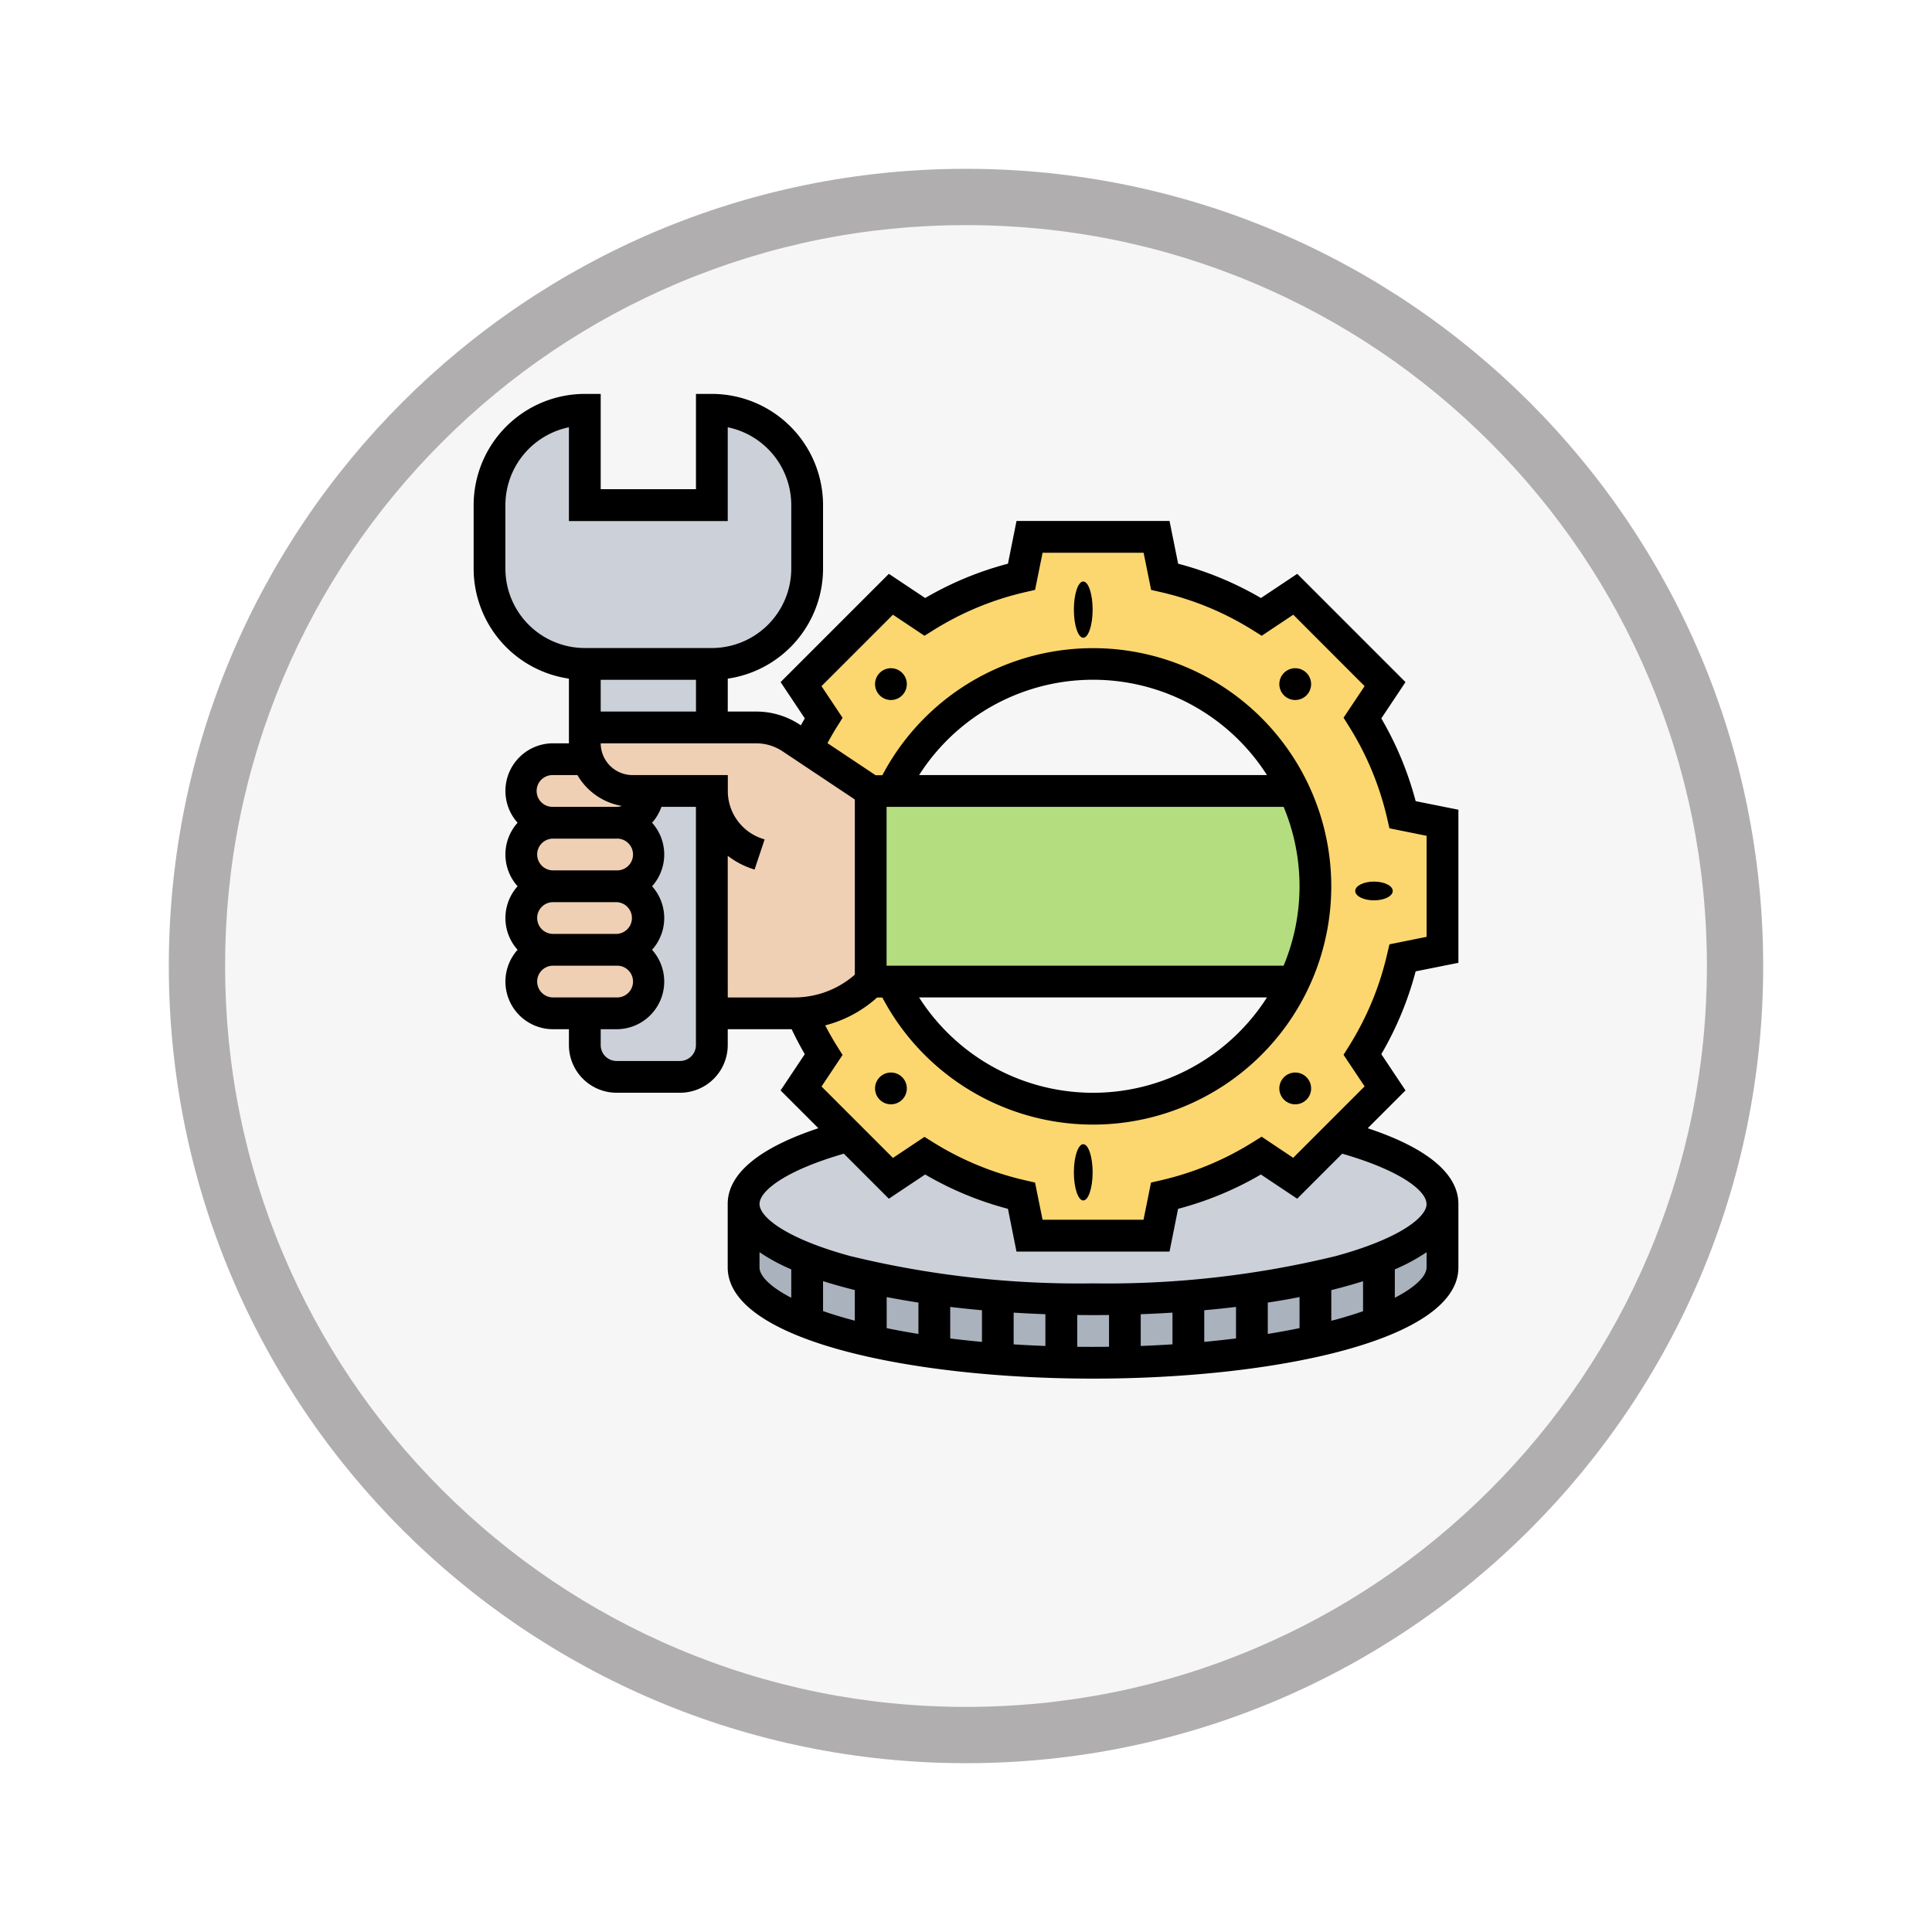 <svg xmlns="http://www.w3.org/2000/svg" xmlns:xlink="http://www.w3.org/1999/xlink" width="103" height="103" viewBox="0 0 103 103">
  <defs>
    <filter id="Trazado_978624" x="0" y="0" width="103" height="103" filterUnits="userSpaceOnUse">
      <feOffset dy="3" input="SourceAlpha"/>
      <feGaussianBlur stdDeviation="3" result="blur"/>
      <feFlood flood-opacity="0.161"/>
      <feComposite operator="in" in2="blur"/>
      <feComposite in="SourceGraphic"/>
    </filter>
  </defs>
  <g id="Grupo_1231451" data-name="Grupo 1231451" transform="translate(-615.125 -1680)">
    <g id="Grupo_1220054" data-name="Grupo 1220054" transform="translate(624.125 1686)">
      <g id="Grupo_1218068" data-name="Grupo 1218068">
        <g id="Grupo_1213565" data-name="Grupo 1213565">
          <g id="Grupo_1210098" data-name="Grupo 1210098">
            <g id="Grupo_1178144" data-name="Grupo 1178144">
              <g id="Grupo_1177896" data-name="Grupo 1177896">
                <g id="Grupo_1176881" data-name="Grupo 1176881">
                  <g id="Grupo_1175148" data-name="Grupo 1175148">
                    <g id="Grupo_1173798" data-name="Grupo 1173798">
                      <g id="Grupo_1171925" data-name="Grupo 1171925">
                        <g id="Grupo_1164524" data-name="Grupo 1164524">
                          <g id="Grupo_1144123" data-name="Grupo 1144123">
                            <g transform="matrix(1, 0, 0, 1, -9, -6)" filter="url(#Trazado_978624)">
                              <g id="Trazado_978624-2" data-name="Trazado 978624" transform="translate(9 6)" fill="#f6f6f6">
                                <path d="M 42.5 83.5 C 36.964 83.5 31.595 82.416 26.541 80.279 C 21.659 78.214 17.274 75.257 13.509 71.491 C 9.743 67.726 6.786 63.341 4.721 58.459 C 2.584 53.405 1.5 48.036 1.5 42.5 C 1.5 36.964 2.584 31.595 4.721 26.541 C 6.786 21.659 9.743 17.274 13.509 13.509 C 17.274 9.743 21.659 6.786 26.541 4.721 C 31.595 2.584 36.964 1.5 42.5 1.5 C 48.036 1.5 53.405 2.584 58.459 4.721 C 63.341 6.786 67.726 9.743 71.491 13.509 C 75.257 17.274 78.214 21.659 80.279 26.541 C 82.416 31.595 83.5 36.964 83.5 42.5 C 83.5 48.036 82.416 53.405 80.279 58.459 C 78.214 63.341 75.257 67.726 71.491 71.491 C 67.726 75.257 63.341 78.214 58.459 80.279 C 53.405 82.416 48.036 83.5 42.5 83.5 Z" stroke="none"/>
                                <path d="M 42.5 3 C 37.166 3 31.994 4.044 27.126 6.103 C 22.422 8.092 18.198 10.941 14.569 14.569 C 10.941 18.198 8.092 22.422 6.103 27.126 C 4.044 31.994 3 37.166 3 42.5 C 3 47.834 4.044 53.006 6.103 57.874 C 8.092 62.578 10.941 66.802 14.569 70.431 C 18.198 74.059 22.422 76.908 27.126 78.897 C 31.994 80.956 37.166 82 42.5 82 C 47.834 82 53.006 80.956 57.874 78.897 C 62.578 76.908 66.802 74.059 70.431 70.431 C 74.059 66.802 76.908 62.578 78.897 57.874 C 80.956 53.006 82 47.834 82 42.5 C 82 37.166 80.956 31.994 78.897 27.126 C 76.908 22.422 74.059 18.198 70.431 14.569 C 66.802 10.941 62.578 8.092 57.874 6.103 C 53.006 4.044 47.834 3 42.5 3 M 42.5 0 C 65.972 0 85 19.028 85 42.5 C 85 65.972 65.972 85 42.5 85 C 19.028 85 0 65.972 0 42.5 C 0 19.028 19.028 0 42.5 0 Z" stroke="none" fill="#b0aeae"/>
                              </g>
                            </g>
                          </g>
                        </g>
                      </g>
                    </g>
                  </g>
                </g>
              </g>
            </g>
          </g>
        </g>
      </g>
    </g>
    <g id="rueda-dentada" transform="translate(640.376 1701)">
      <g id="Grupo_1231449" data-name="Grupo 1231449" transform="translate(0.847 0.847)">
        <g id="Grupo_1231437" data-name="Grupo 1231437" transform="translate(13.548 42.337)">
          <path id="Trazado_1175038" data-name="Trazado 1175038" d="M173.257,408v3.387c0,2.806-8.34,5.08-18.628,5.08S136,414.193,136,411.387V408c0,2.806,8.34,5.08,18.628,5.08S173.257,410.806,173.257,408Z" transform="translate(-136 -408)" fill="#aab2bd"/>
        </g>
        <g id="Grupo_1231438" data-name="Grupo 1231438" transform="translate(13.548 38.709)">
          <path id="Trazado_1175039" data-name="Trazado 1175039" d="M167.666,373.72c3.45.922,5.591,2.207,5.591,3.628,0,2.806-8.34,5.08-18.628,5.08S136,380.154,136,377.348c0-1.421,2.14-2.706,5.591-3.628l2.261,2.261,1.8-1.2a16.817,16.817,0,0,0,5.161,2.14l.424,2.124h6.774l.424-2.124a16.818,16.818,0,0,0,5.161-2.14l1.8,1.2Z" transform="translate(-136 -373.72)" fill="#ccd1d9"/>
        </g>
        <g id="Grupo_1231439" data-name="Grupo 1231439" transform="translate(16.609 6.774)">
          <path id="Trazado_1175040" data-name="Trazado 1175040" d="M199.116,87.241v6.774l-2.124.424a16.817,16.817,0,0,1-2.14,5.161l1.2,1.8-2.53,2.53-2.261,2.261-1.8-1.2a16.817,16.817,0,0,1-5.161,2.14l-.424,2.124H177.1l-.424-2.124a16.817,16.817,0,0,1-5.161-2.14l-1.8,1.2-2.261-2.261-2.53-2.53,1.2-1.8a16.888,16.888,0,0,1-1.167-2.213,5.782,5.782,0,0,0,3.677-1.679h1.141a11.858,11.858,0,0,0,21.426,0h0a11.881,11.881,0,0,0,0-10.161h0a11.858,11.858,0,0,0-21.426,0h-1.141l-3.4-2.27a16.742,16.742,0,0,1,.9-1.622l-1.2-1.8,4.79-4.79,1.8,1.2a16.817,16.817,0,0,1,5.161-2.14L177.1,72h6.774l.424,2.124a16.817,16.817,0,0,1,5.161,2.14l1.8-1.2,4.79,4.79-1.2,1.8a16.817,16.817,0,0,1,2.14,5.161Z" transform="translate(-164.92 -72)" fill="#fcd770"/>
        </g>
        <g id="Grupo_1231440" data-name="Grupo 1231440" transform="translate(20.322 20.322)">
          <path id="Trazado_1175041" data-name="Trazado 1175041" d="M222.568,200a11.881,11.881,0,0,1,0,10.161H200V200h22.567Z" transform="translate(-200 -200)" fill="#b4dd7f"/>
        </g>
        <g id="Grupo_1231441" data-name="Grupo 1231441" transform="translate(5.08 20.322)">
          <path id="Trazado_1175042" data-name="Trazado 1175042" d="M62.774,211.854v1.694a1.693,1.693,0,0,1-1.693,1.693H57.693A1.693,1.693,0,0,1,56,213.548v-1.694h1.693a1.693,1.693,0,1,0,0-3.387,1.693,1.693,0,0,0,0-3.387,1.693,1.693,0,1,0,0-3.387A1.693,1.693,0,0,0,59.387,200h3.387Z" transform="translate(-56 -200)" fill="#ccd1d9"/>
        </g>
        <g id="Grupo_1231442" data-name="Grupo 1231442">
          <path id="Trazado_1175043" data-name="Trazado 1175043" d="M24.935,13.08v3.387a5.08,5.08,0,0,1-5.08,5.08H13.08A5.08,5.08,0,0,1,8,16.467V13.08A5.08,5.08,0,0,1,13.08,8v5.08h6.774V8a5.081,5.081,0,0,1,5.08,5.08Z" transform="translate(-8 -8)" fill="#ccd1d9"/>
        </g>
        <g id="Grupo_1231443" data-name="Grupo 1231443" transform="translate(5.08 13.548)">
          <path id="Trazado_1175044" data-name="Trazado 1175044" d="M62.774,136v3.387H56.847a.846.846,0,0,0-.847.847V136Z" transform="translate(-56 -136)" fill="#ccd1d9"/>
        </g>
        <g id="Grupo_1231444" data-name="Grupo 1231444" transform="translate(5.08 16.935)">
          <path id="Trazado_1175045" data-name="Trazado 1175045" d="M62.774,171.387H58.54a2.539,2.539,0,0,1-2.54-2.54.846.846,0,0,1,.847-.847h8.289a3.388,3.388,0,0,1,1.879.568l.822.548,3.4,2.27v10.161a5.782,5.782,0,0,1-3.677,1.679c-.137.01-.274.015-.412.015H62.774Z" transform="translate(-56 -168)" fill="#f0d0b4"/>
        </g>
        <g id="Grupo_1231445" data-name="Grupo 1231445" transform="translate(1.693 25.402)">
          <path id="Trazado_1175046" data-name="Trazado 1175046" d="M29.08,248a1.693,1.693,0,1,1,0,3.387H25.693a1.693,1.693,0,1,1,0-3.387Z" transform="translate(-24 -248)" fill="#f0d0b4"/>
        </g>
        <g id="Grupo_1231446" data-name="Grupo 1231446" transform="translate(1.693 28.789)">
          <path id="Trazado_1175047" data-name="Trazado 1175047" d="M29.08,280a1.693,1.693,0,1,1,0,3.387H25.693a1.693,1.693,0,1,1,0-3.387Z" transform="translate(-24 -280)" fill="#f0d0b4"/>
        </g>
        <g id="Grupo_1231447" data-name="Grupo 1231447" transform="translate(1.693 22.015)">
          <path id="Trazado_1175048" data-name="Trazado 1175048" d="M29.08,216a1.693,1.693,0,1,1,0,3.387H25.693a1.693,1.693,0,1,1,0-3.387Z" transform="translate(-24 -216)" fill="#f0d0b4"/>
        </g>
        <g id="Grupo_1231448" data-name="Grupo 1231448" transform="translate(1.693 18.628)">
          <path id="Trazado_1175049" data-name="Trazado 1175049" d="M29.927,185.693h.847a1.693,1.693,0,0,1-1.693,1.693H25.693a1.693,1.693,0,1,1,0-3.387h1.838A2.542,2.542,0,0,0,29.927,185.693Z" transform="translate(-24 -184)" fill="#f0d0b4"/>
        </g>
      </g>
      <g id="Grupo_1231450" data-name="Grupo 1231450" transform="translate(0 0)">
        <ellipse id="Elipse_12634" data-name="Elipse 12634" cx="0.5" cy="1.5" rx="0.5" ry="1.5" transform="translate(32 10)"/>
        <path id="Trazado_1175050" data-name="Trazado 1175050" d="M203.024,138.177a.847.847,0,1,0,.6.248A.844.844,0,0,0,203.024,138.177Z" transform="translate(-180.778 -123.552)"/>
        <path id="Trazado_1175051" data-name="Trazado 1175051" d="M203.024,341.823a.847.847,0,1,0,.6.248A.844.844,0,0,0,203.024,341.823Z" transform="translate(-180.778 -305.643)"/>
        <ellipse id="Elipse_12635" data-name="Elipse 12635" cx="0.5" cy="1.5" rx="0.5" ry="1.5" transform="translate(32 40)"/>
        <path id="Trazado_1175052" data-name="Trazado 1175052" d="M406.67,341.823a.847.847,0,1,0,.6.248A.844.844,0,0,0,406.67,341.823Z" transform="translate(-362.87 -305.643)"/>
        <ellipse id="Elipse_12636" data-name="Elipse 12636" cx="1" cy="0.5" rx="1" ry="0.5" transform="translate(47 26)"/>
        <path id="Trazado_1175053" data-name="Trazado 1175053" d="M406.67,138.177a.847.847,0,1,0,.6.248A.844.844,0,0,0,406.67,138.177Z" transform="translate(-362.87 -123.552)"/>
        <path id="Trazado_1175054" data-name="Trazado 1175054" d="M52.5,30.33V22.168l-2.278-.456A17.638,17.638,0,0,0,48.39,17.3l1.29-1.935L43.908,9.592l-1.935,1.29a17.634,17.634,0,0,0-4.414-1.83L37.1,6.774H28.942l-.456,2.278a17.642,17.642,0,0,0-4.414,1.83l-1.935-1.29-5.772,5.772,1.29,1.935c-.072.123-.141.246-.21.371l-.035-.024a4.22,4.22,0,0,0-2.348-.711H13.548V15.18a5.936,5.936,0,0,0,5.08-5.866V5.927A5.934,5.934,0,0,0,12.7,0h-.847V5.08H6.774V0H5.927A5.934,5.934,0,0,0,0,5.927V9.314A5.935,5.935,0,0,0,5.08,15.18v3.448H4.234a2.539,2.539,0,0,0-1.891,4.234,2.534,2.534,0,0,0,0,3.387,2.534,2.534,0,0,0,0,3.387A2.539,2.539,0,0,0,4.234,33.87H5.08v.847a2.543,2.543,0,0,0,2.54,2.54h3.387a2.543,2.543,0,0,0,2.54-2.54V33.87h3.407c.215.452.449.9.7,1.329l-1.29,1.935,2.015,2.015c-3.169,1.05-4.834,2.432-4.834,4.035v3.387c0,3.891,9.8,5.927,19.475,5.927S52.5,50.462,52.5,46.571V43.184c0-1.6-1.664-2.985-4.834-4.035l2.015-2.015L48.39,35.2a17.638,17.638,0,0,0,1.831-4.414ZM6.774,16.935V15.241h5.08v1.693ZM1.693,9.314V5.927A4.241,4.241,0,0,1,5.08,1.779v5h8.467v-5a4.241,4.241,0,0,1,3.387,4.149V9.314A4.239,4.239,0,0,1,12.7,13.548H5.927A4.239,4.239,0,0,1,1.693,9.314Zm2.54,11.008h1.3A3.4,3.4,0,0,0,7.9,21.967a.841.841,0,0,1-.28.048H4.234a.847.847,0,1,1,0-1.693Zm-.847,7.621a.848.848,0,0,1,.847-.847H7.621a.847.847,0,0,1,0,1.693H4.234A.848.848,0,0,1,3.387,27.943Zm0-3.387a.848.848,0,0,1,.847-.847H7.621a.847.847,0,1,1,0,1.693H4.234A.848.848,0,0,1,3.387,24.556Zm0,6.774a.848.848,0,0,1,.847-.847H7.621a.847.847,0,1,1,0,1.693H4.234A.848.848,0,0,1,3.387,31.329Zm7.621,4.234H7.621a.848.848,0,0,1-.847-.847V33.87h.847a2.539,2.539,0,0,0,1.891-4.234,2.534,2.534,0,0,0,0-3.387,2.534,2.534,0,0,0,0-3.387,2.542,2.542,0,0,0,.5-.847h1.839v12.7A.848.848,0,0,1,11.008,35.563Zm2.54-10.939a4.372,4.372,0,0,0,1.3.691l.13.043.536-1.607-.131-.043a2.674,2.674,0,0,1-1.831-2.54v-.847H8.467a1.7,1.7,0,0,1-1.693-1.693h8.289a2.532,2.532,0,0,1,1.409.427l3.85,2.567v9.339a4.9,4.9,0,0,1-3.242,1.215H13.548Zm29.635,5.858H22.015V22.015H43.183a11,11,0,0,1,0,8.467Zm-.888,1.693a11,11,0,0,1-18.546,0ZM23.749,20.322a11,11,0,0,1,18.546,0ZM15.241,46.571v-.812a10.167,10.167,0,0,0,1.693.915v1.513C15.781,47.592,15.241,47.007,15.241,46.571ZM18.628,48.9V47.3c.534.17,1.1.329,1.693.475v1.633l-.248-.066q-.791-.216-1.445-.446Zm11.854.164v1.693q-.857-.032-1.693-.086V48.98q.841.052,1.693.084ZM27.1,50.54q-.864-.08-1.693-.183V48.675q.834.1,1.693.177Zm-3.387-.424q-.875-.141-1.693-.309V48.15q.823.16,1.693.294Zm8.467.683V49.106q.423.005.847.005t.847-.005V50.8q-.422.005-.847.005T32.176,50.8ZM44.031,48.15v1.656q-.818.168-1.693.309V48.444Q43.207,48.311,44.031,48.15Zm-3.387,2.206q-.829.1-1.693.183V48.852q.859-.077,1.693-.177Zm-3.387.315q-.836.053-1.693.086V49.064q.852-.031,1.693-.084Zm8.467-1.259V47.779c.594-.147,1.16-.305,1.693-.475v1.6q-.655.229-1.445.446Zm3.387-1.226V46.674a10.166,10.166,0,0,0,1.693-.915v.812C50.8,47.007,50.265,47.592,49.111,48.187Zm1.693-5c0,.726-1.494,1.865-4.832,2.776a51.492,51.492,0,0,1-12.949,1.458,51.492,51.492,0,0,1-12.949-1.458c-3.338-.91-4.832-2.05-4.832-2.776,0-.7,1.4-1.787,4.494-2.68l2.4,2.4,1.935-1.29a17.639,17.639,0,0,0,4.414,1.83l.455,2.278H37.1l.456-2.278a17.638,17.638,0,0,0,4.414-1.83l1.935,1.29,2.4-2.4c3.1.893,4.494,1.976,4.494,2.68ZM48.7,29.871a15.959,15.959,0,0,1-2.033,4.9l-.29.464L47.5,36.918l-3.808,3.808L42.01,39.6l-.464.29a15.962,15.962,0,0,1-4.9,2.033l-.533.123-.4,1.98H30.33l-.4-1.98-.533-.123A15.961,15.961,0,0,1,24.5,39.9l-.464-.29-1.682,1.122-3.808-3.808,1.122-1.682-.29-.464c-.226-.361-.438-.734-.635-1.113a6.572,6.572,0,0,0,2.764-1.483h.283a12.7,12.7,0,1,0,0-11.854h-.363l-2.563-1.709c.163-.3.334-.6.515-.887l.29-.464L18.545,15.58l3.808-3.808,1.682,1.122.464-.29a15.961,15.961,0,0,1,4.9-2.033l.533-.123.4-1.98h5.386l.4,1.98.533.123a15.964,15.964,0,0,1,4.9,2.033l.464.29,1.682-1.122L47.5,15.58l-1.122,1.682.29.464a15.96,15.96,0,0,1,2.033,4.9l.123.533,1.98.4v5.386l-1.98.4Z" transform="translate(0 0)"/>
      </g>
    </g>
  </g>
</svg>
